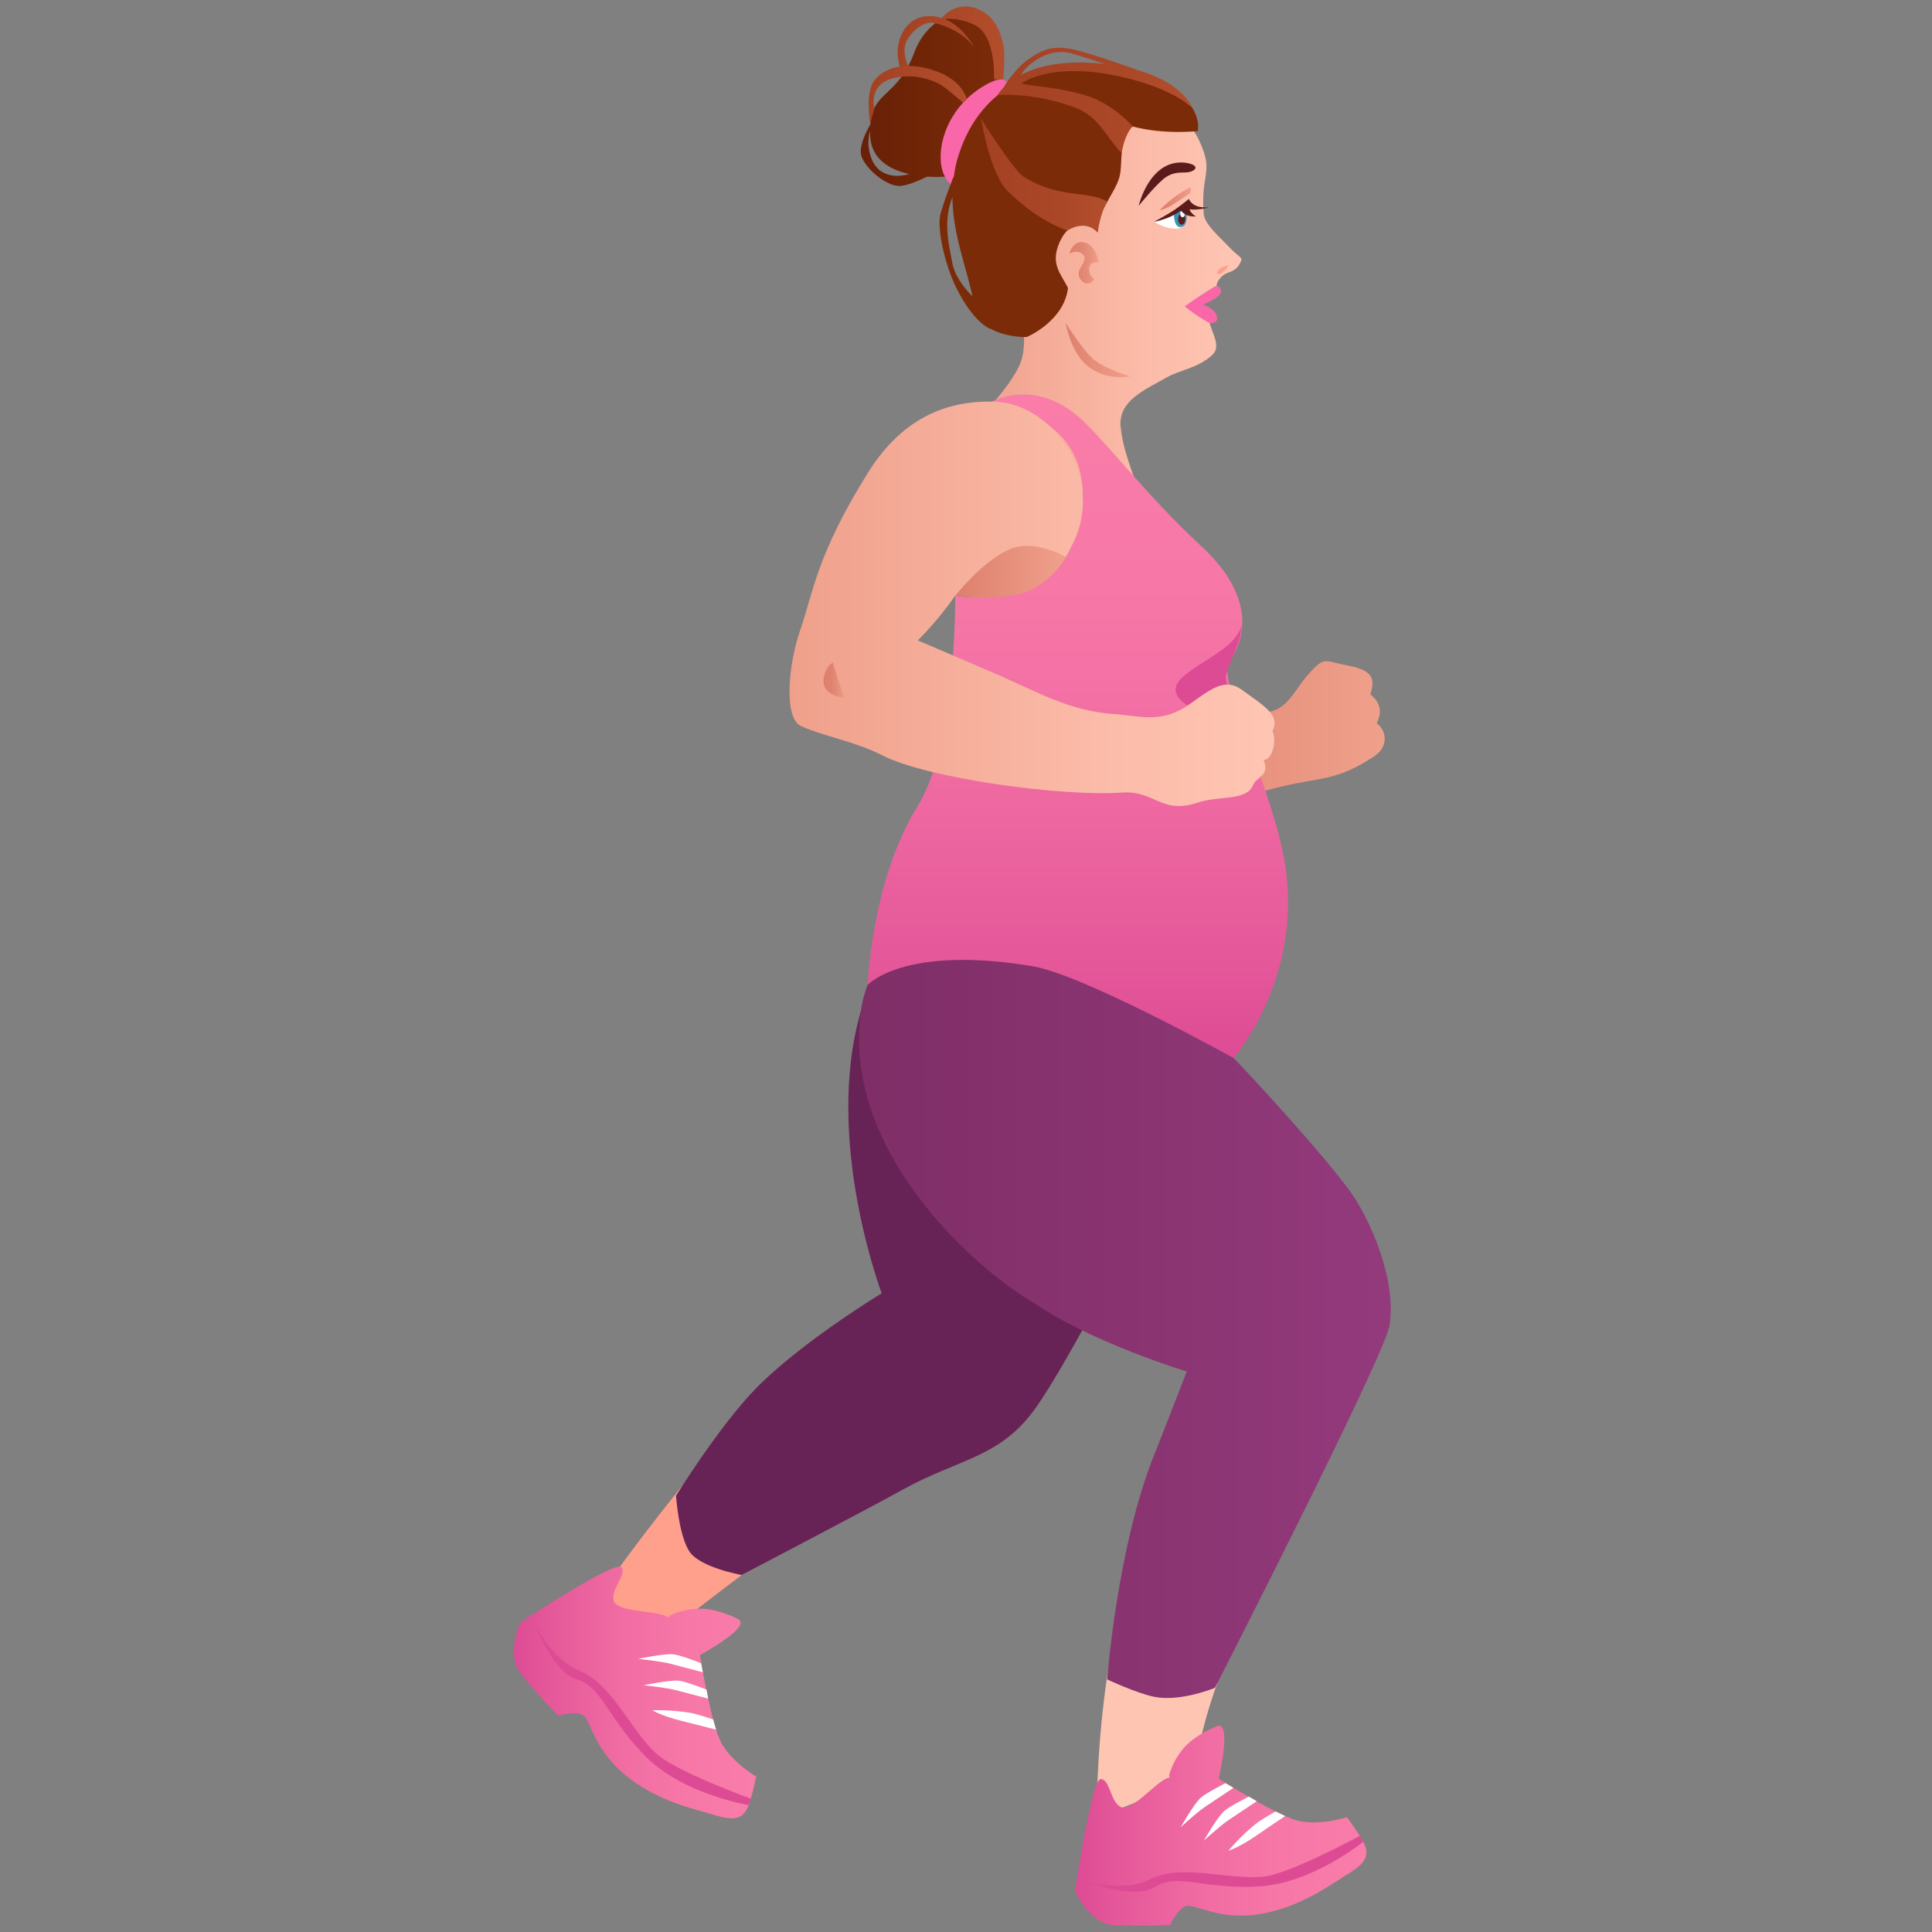 <?xml version="1.0" encoding="utf-8"?>
<!-- Generator: Adobe Illustrator 27.3.1, SVG Export Plug-In . SVG Version: 6.00 Build 0)  -->
<svg version="1.1" id="Слой_1" xmlns="http://www.w3.org/2000/svg" xmlns:xlink="http://www.w3.org/1999/xlink" x="0px" y="0px"
	 viewBox="0 0 300 300" style="enable-background:new 0 0 300 300;" xml:space="preserve">
<rect x="0" y="0" width="300" height="300" fill="#808080" stroke="none"/>
<style type="text/css">
	.st0{fill:url(#SVGID_1_);}
	.st1{fill:#FFA08D;}
	.st2{fill:#682356;}
	.st3{fill:url(#SVGID_00000044138305224275504280000015571126985992327606_);}
	.st4{fill:url(#SVGID_00000031199976424426101840000017350971082211243710_);}
	.st5{fill:#F967A9;}
	.st6{fill:#7B2B08;}
	.st7{fill:#FFFFFF;}
	.st8{fill:#3794B5;}
	.st9{fill:#5B1B1B;}
	.st10{fill:url(#SVGID_00000112608425703657820390000014996676763403282091_);}
	.st11{fill:url(#SVGID_00000114061211634724201790000018143104364156755129_);}
	.st12{fill:url(#SVGID_00000167382806277143958130000004542117366579093651_);}
	.st13{fill:url(#SVGID_00000178205163046293882470000017588027052437306771_);}
	.st14{fill:url(#SVGID_00000117659876198464338710000003099258950225724587_);}
	.st15{fill:url(#SVGID_00000111910310511112710490000006040493157850606526_);}
	.st16{fill:#FFC5B3;}
	.st17{fill:url(#SVGID_00000058585935288569016370000017190304509188460476_);}
	.st18{fill:url(#SVGID_00000003089933550951172500000017920515106341988785_);}
	.st19{fill:#DD4B94;}
	.st20{fill:url(#SVGID_00000000941935579203621360000012716320149089018775_);}
	.st21{fill:url(#SVGID_00000111897107138528545150000010663845081744277392_);}
	.st22{fill:url(#SVGID_00000163766709680740605760000009582784701034572977_);}
	.st23{fill:url(#SVGID_00000034056620718684667370000004759496556804246937_);}
	.st24{fill:url(#SVGID_00000004529735227903689940000010274661710701901455_);}
	.st25{fill:url(#SVGID_00000062169159343929993280000014132402845494625176_);}
</style>
<g>
	
		<linearGradient id="SVGID_1_" gradientUnits="userSpaceOnUse" x1="83.761" y1="114.579" x2="129.47" y2="114.579" gradientTransform="matrix(-1 0 0 1 298.781 0)">
		<stop  offset="0" style="stop-color:#EFA08B"/>
		<stop  offset="0.64" style="stop-color:#E48C78"/>
		<stop  offset="0.995" style="stop-color:#DD7F6C"/>
	</linearGradient>
	<path class="st0" d="M176.85,111.92c0,0,17.1-0.15,21.06-1.63c2.31-0.86,3.4-3.51,5.24-5.58c2.58-2.9,2.44-2.05,6.01-1.39
		c4.3,0.79,4.3,2.24,3.64,4.51c1.14,0.93,2.08,2.32,0.97,4.46c1.73,1.32,1.69,3.77-0.33,5.11c-6.1,4.06-8.24,3.12-15.82,5.07
		c-4.57,1.18-15.08,4.66-21.94,3.91c-5.64-0.62-4.9-0.99-5.91-2.74C167.11,119,176.85,111.92,176.85,111.92z"/>
	<path class="st1" d="M92.74,248.2c0,0,6.6-9.62,15.74-20.57c2.58,4.59,9.86,8.71,14.17,11.4c-11.2,8.14-21.75,16.58-21.75,16.58
		l-10.57,0.95L92.74,248.2z"/>
	<path class="st2" d="M180.09,183.44c-1.36,2.89-14.06,28.12-19.54,35.55c-5.48,7.43-11.66,7.51-20.3,12.28
		c-5.91,3.27-25.09,13.29-25.09,13.29s-6.37-1.12-8.07-3.59c-1.7-2.47-2.12-8.72-2.12-8.72s6.78-10.92,12.45-16.7
		c7.09-7.22,19.49-14.73,19.49-14.73s-9.04-23.84-3.25-43.73C137.16,145.06,180.09,183.44,180.09,183.44z"/>
	<g>
		
			<linearGradient id="SVGID_00000004505871720706943110000001515314579548979341_" gradientUnits="userSpaceOnUse" x1="106.016" y1="50.561" x2="148.624" y2="50.561" gradientTransform="matrix(-1 0 0 1 298.781 0)">
			<stop  offset="0" style="stop-color:#FFC5B3"/>
			<stop  offset="0.364" style="stop-color:#FBBBA8"/>
			<stop  offset="1" style="stop-color:#EFA08B"/>
		</linearGradient>
		<path style="fill:url(#SVGID_00000004505871720706943110000001515314579548979341_);" d="M179.51,83.13l-29.35-16.3
			c0,0,7.77-7.3,8.62-11.54c1.42-7.08-3.94-17.23-3.84-18.39l0,0c-0.33-1.02-0.59-2.27-0.71-3.89
			c-0.94-12.06,14.3-16.19,25.06-14.73c4.34,0.59,5.61,0.24,7.32,4.47c1.71,4.24-0.17,4.32,0.3,10.45c0.13,1.7,2.73,3.81,4.02,5.24
			c0.96,1.07,2,1.5,1.82,1.98c-0.79,2.11-2.16,1.55-3.12,2.6c-0.36,0.39-1.16,1.21-0.4,2.37c-1.85,0.99-3.54,1.52-3.59,1.91
			c-0.18,1.21,2.39,0.72,2.14,1.75c-0.4,1.68,2.19,4.44,0.5,6.03c-2.23,2.09-5.04,2.35-7.05,3.49c-3.67,2.07-7.28,3.58-7.26,7.35
			c0.09,0.82,0.2,1.63,0.35,2.37C175.12,72.44,179.51,83.13,179.51,83.13z"/>
		
			<linearGradient id="SVGID_00000142886975685631552450000004453025996975688619_" gradientUnits="userSpaceOnUse" x1="143.479" y1="15.485" x2="165.123" y2="15.485" gradientTransform="matrix(-1 0 0 1 298.781 0)">
			<stop  offset="0" style="stop-color:#7B2B08"/>
			<stop  offset="1" style="stop-color:#682007"/>
		</linearGradient>
		<path style="fill:url(#SVGID_00000142886975685631552450000004453025996975688619_);" d="M135.14,19.32
			c0.42-5.28,4.21-4.19,6.82-11.14c2.87-7.63,11.4-7.96,12.74-1.66c1.34,6.3,0,11.93,0,11.93l-7.98,8.98c0,0-1.17,0.1-2.76,0
			c-1.27,0.62-2.91,1.32-4.1,1.44c-2.21,0.22-5.97-3.06-6.19-5.07C133.52,22.42,134.5,20.44,135.14,19.32z M138.65,27.26
			c0.85,0.12,1.73-0.01,2.55-0.23c-2.91-0.65-5.92-2.22-6.09-5.97c-0.01-0.29-0.01-0.53-0.01-0.79c-0.18,0.78-0.31,1.69-0.22,2.5
			C135.11,24.66,135.89,26.88,138.65,27.26z"/>
		<path class="st5" d="M156.54,13.6c0,0,0.29-2.86-4.19,0c-6.05,3.87-7.25,10.83-5.63,13.82c1.63,2.99,3.7,2.32,3.7,2.32
			L156.54,13.6z"/>
		<path class="st6" d="M146.07,33.09c0.99-3.28,1.99-5.62,1.99-5.62s0.03-0.01,0.05-0.01c0.12-0.82,0.24-1.63,0.47-2.46
			c4.68-16.81,21.88-15.32,27.3-13.83c11.54,3.18,10.11,9.18,10.11,9.18s-5.16,0.61-10.11-0.71c-2.33,1.98-1.46,5.53-2.04,7.79
			c-0.67,2.61-3.71,5.67-3.38,8.66c-1.82-1.93-4.72-1.85-6.14,2.05c-1.08,2.96,0.39,4.37,1.52,6.57c-0.64,5.23-6.43,7.63-6.43,7.63
			s-3.21,0.09-5.61-1.31l-0.01,0.03c0,0-2.48-0.73-5.29-6.35C146.7,41.1,145.4,35.29,146.07,33.09z M147.85,40.7
			c0.34,2.02,1.74,3.89,3.16,5.34c-0.95-4.54-3.07-9.73-3.12-15.4C146.29,34.54,147.51,38.67,147.85,40.7z"/>
		<path class="st5" d="M188.65,44.47c0,0,1.17-0.2,0.89,0.96c-0.22,0.9-2.75,1.86-2.75,1.86s2,0.63,2.19,1.94
			c0.17,1.17-1.21,0.91-1.21,0.91s-1.79-0.91-3.8-2.56C186.04,46.03,188.65,44.47,188.65,44.47z"/>
		<path class="st7" d="M184.13,31.96c0,0,0.11,1.1,0.07,1.78c-0.04,0.68-0.13,1.81-1.79,1.77c-1.66-0.04-3.18-1.08-3.18-1.08
			L184.13,31.96z"/>
		<path class="st8" d="M184.16,32.28c0,0,0.49,2.53-0.56,2.92c-1.45,0.54-1.32-2.32-1.32-2.32L184.16,32.28z"/>
		<ellipse class="st9" cx="183.49" cy="34.04" rx="0.55" ry="0.84"/>
		<ellipse class="st7" cx="183.62" cy="33.2" rx="0.35" ry="0.54"/>
		<path class="st9" d="M183.73,25.24c1.26,0.07,2.41,0.6,1.67,1.15c-1.13,0.83-2.36-0.11-4.27,1.06c-1.34,0.82-4.32,4.51-4.32,4.51
			S178.44,24.93,183.73,25.24z"/>
		<path class="st9" d="M179.22,34.43c0,0,2.22-1.2,3.05-1.77c1.26-0.87,2.34-1.77,2.34-1.77s0.28,0.79,1.29,1.13
			c0.78,0.26,1.86,0.19,1.86,0.19s-1.86,0.49-3.06,0.29c0.19,0.51,0.62,0.88,1,1.11c-1.41,0.09-2.07-0.56-2.32-0.92
			c-0.69,0.49-1.51,0.94-2.17,1.18C179.67,34.43,179.22,34.43,179.22,34.43z"/>
		<path class="st1" d="M190.81,41.19c0,0-1.06,0.15-1.59,0.68s-0.11,0.98,0.51,0.53C190.35,41.94,190.81,41.19,190.81,41.19z"/>
		
			<linearGradient id="SVGID_00000145764243239278939700000009187695621900598974_" gradientUnits="userSpaceOnUse" x1="113.882" y1="30.845" x2="118.693" y2="30.845" gradientTransform="matrix(-1 0 0 1 298.781 0)">
			<stop  offset="0" style="stop-color:#EFA08B"/>
			<stop  offset="0.156" style="stop-color:#EB9984"/>
			<stop  offset="0.649" style="stop-color:#E18672"/>
			<stop  offset="0.995" style="stop-color:#DD7F6C"/>
		</linearGradient>
		<path style="fill:url(#SVGID_00000145764243239278939700000009187695621900598974_);" d="M184.9,29.03v0.91
			c0,0-1.35,0.91-2.63,1.74c-1.28,0.83-2.19,0.98-2.19,0.98S181.71,30.69,184.9,29.03z"/>
		
			<linearGradient id="SVGID_00000075859613028786996300000011244429644372439171_" gradientUnits="userSpaceOnUse" x1="128.165" y1="40.811" x2="132.726" y2="40.811" gradientTransform="matrix(-1 0 0 1 298.781 0)">
			<stop  offset="0" style="stop-color:#EFA08B"/>
			<stop  offset="0.278" style="stop-color:#E7917D"/>
			<stop  offset="0.658" style="stop-color:#E08470"/>
			<stop  offset="0.995" style="stop-color:#DD7F6C"/>
		</linearGradient>
		<path style="fill:url(#SVGID_00000075859613028786996300000011244429644372439171_);" d="M166.05,39.39c0,0,0.49-2.14,2.3-1.75
			c1.81,0.39,2.26,3.11,2.26,3.11s-1.59-0.23-1.51,1.06c0.08,1.28,0.83,1.51,0.83,1.51s-0.53,0.86-1.28,0.7
			c-0.75-0.17-1.51-1.23-0.98-2.21c0.53-0.98,0.98-1.69,0.66-2.11C167.45,38.53,166.05,39.39,166.05,39.39z"/>
		
			<linearGradient id="SVGID_00000012445099653315007980000001366302584645793436_" gradientUnits="userSpaceOnUse" x1="126.858" y1="27.263" x2="146.429" y2="27.263" gradientTransform="matrix(-1 0 0 1 298.781 0)">
			<stop  offset="0" style="stop-color:#B24E2B"/>
			<stop  offset="0.384" style="stop-color:#AA4727"/>
			<stop  offset="1" style="stop-color:#A34123"/>
		</linearGradient>
		<path style="fill:url(#SVGID_00000012445099653315007980000001366302584645793436_);" d="M171.92,31.32
			c-2.91-1.83-7.34-0.36-12.93-3.85c-1.65-1.03-6.64-9.02-6.64-9.02s1.32,8.52,4.19,11.3c3.46,3.34,6.59,5.13,9.18,6.05
			c3.05-1.84,4.73,0.29,4.73,0.29S170.84,33.09,171.92,31.32z"/>
		
			<linearGradient id="SVGID_00000013179388578484940220000012943752088182026910_" gradientUnits="userSpaceOnUse" x1="113.612" y1="15.605" x2="143.876" y2="15.605" gradientTransform="matrix(-1 0 0 1 298.781 0)">
			<stop  offset="0" style="stop-color:#B24E2B"/>
			<stop  offset="0.384" style="stop-color:#AA4727"/>
			<stop  offset="1" style="stop-color:#A34123"/>
		</linearGradient>
		<path style="fill:url(#SVGID_00000013179388578484940220000012943752088182026910_);" d="M155.78,13.66
			c0.68-1.11,2.05-3.1,3.72-4.32c2.41-1.74,3.99-2.24,6.77-1.74c2.77,0.5,10.54,3.34,10.54,3.34l-0.01,0
			c7.1,2.06,8.37,5.87,8.37,5.87s-3.2-3.54-13.25-5.32c-6.41-1.13-11.31,0.01-13.33,1.49c2.23,0.49,5.54,0.54,9.87,1.79
			c4.29,1.24,7.41,4.84,7.41,4.84s-1.19,1.08-1.71,4.17c-2.24-2.26-3.45-5.66-7.17-7.05c-6.74-2.51-12.09-1.97-12.09-1.97
			S155.16,14.31,155.78,13.66z M170.62,9.84c0.34,0.03,0.65,0.08,0.98,0.11c-1.71-0.58-3.81-1.27-5.33-1.69
			c-3.03-0.83-6.38,1.17-7.74,3.37c0,0-0.01,0.01-0.01,0.01C160.92,10.37,164.72,9.32,170.62,9.84z"/>
		
			<linearGradient id="SVGID_00000049942375922879801040000004472514964496261012_" gradientUnits="userSpaceOnUse" x1="142.838" y1="6.666" x2="159.389" y2="6.666" gradientTransform="matrix(-1 0 0 1 298.781 0)">
			<stop  offset="0" style="stop-color:#B24E2B"/>
			<stop  offset="1" style="stop-color:#A34123"/>
		</linearGradient>
		<path style="fill:url(#SVGID_00000049942375922879801040000004472514964496261012_);" d="M139.43,7.42
			c0.22-2.09,1.66-5.32,5.67-4.88c0.39,0.04,0.74,0.15,1.1,0.26c0.75-0.85,2.95-2.82,6.16-1.15c2.55,1.33,3.11,4.04,3.44,5.34
			c0.33,1.3,0,5.34,0,5.34h-1.44c0,0,0.34-6.9-3.05-8.47c-2.12-0.98-3.69-1.01-4.59-0.89c2.97,1.22,4.59,4.44,4.59,4.44
			c-1.8-2.62-5.46-3.77-6.55-3.88c-1.08-0.11-2.9,0.88-3.89,2.65c-1,1.77,0.14,4.12,0.14,4.12l-0.85,1.39
			C140.15,11.7,139.2,9.51,139.43,7.42z"/>
		
			<linearGradient id="SVGID_00000052813962192475941680000003216527598998285704_" gradientUnits="userSpaceOnUse" x1="148.658" y1="14.724" x2="163.893" y2="14.724" gradientTransform="matrix(-1 0 0 1 298.781 0)">
			<stop  offset="0" style="stop-color:#B24E2B"/>
			<stop  offset="1" style="stop-color:#A34123"/>
		</linearGradient>
		<path style="fill:url(#SVGID_00000052813962192475941680000003216527598998285704_);" d="M150.12,15.37c0,0-0.63-2.97-5.03-4.42
			c-4.4-1.46-7.55-0.54-9.21,1.39c-1.66,1.93-0.75,6.89-0.75,6.89l0.64-2.47c0,0-0.89-3.25,2.32-4.42c3.21-1.17,6.62,0.05,7.79,0.71
			c1.17,0.66,3.66,2.91,3.66,2.91L150.12,15.37z"/>
	</g>
	<path class="st16" d="M190.03,258.68c-4.36,11.02-4.59,17.67-4.59,17.67l-15.09,5.88c0,0-0.33-12.61,2.52-27.64
		C177.3,256.73,185.29,260.03,190.03,258.68z"/>
	
		<linearGradient id="SVGID_00000095321102026010378550000016949312782521863045_" gradientUnits="userSpaceOnUse" x1="82.825" y1="198.712" x2="165.395" y2="198.712" gradientTransform="matrix(-1 0 0 1 298.781 0)">
		<stop  offset="0" style="stop-color:#933A7C"/>
		<stop  offset="1" style="stop-color:#7F2E66"/>
	</linearGradient>
	<path style="fill:url(#SVGID_00000095321102026010378550000016949312782521863045_);" d="M133.66,157.1
		c1.68-12.7,17.7-23.35,17.7-23.35s4.81,0.28,14.11,2.7c8.67,2.26,14.04,4.64,14.04,4.64c0.11,7.17,5.33,13.5,7.27,18.03
		c0.76,1.78,3.56,3.64,4.75,5.14c1.47,1.45,13.74,14.68,18.14,20.77c2.95,4.08,7.25,13.59,6.1,20.77
		c-0.77,4.81-27.11,56.28-27.11,56.28s-5.32,2.23-9.44,1.4c-2.74-0.56-7.3-2.7-7.3-2.7s1.55-20.56,7.3-34.87
		c1.61-4.01,5.06-12.94,5.06-12.94s-14.94-4.53-24.03-10.84C153.55,198.36,130.64,180,133.66,157.1z"/>
	
		<linearGradient id="SVGID_00000094605341283069343410000001025555799293488259_" gradientUnits="userSpaceOnUse" x1="131.417" y1="61.245" x2="131.417" y2="164.269" gradientTransform="matrix(-1 0 0 1 298.781 0)">
		<stop  offset="0" style="stop-color:#F97CA9"/>
		<stop  offset="0.282" style="stop-color:#F778A7"/>
		<stop  offset="0.573" style="stop-color:#F06BA2"/>
		<stop  offset="0.866" style="stop-color:#E45799"/>
		<stop  offset="1" style="stop-color:#DD4B94"/>
	</linearGradient>
	<path style="fill:url(#SVGID_00000094605341283069343410000001025555799293488259_);" d="M142.5,125.17
		c6.04-9.68,5.83-32.66,5.83-32.66s7.55,1.44,14.23-2.86c1.06-0.68,2.05-1.78,2.91-3.14c2.68-4.29,3.92-11.26,0.97-16.5
		c-3.88-6.9-13.42-7.13-13.42-7.13s6.83-4.66,14.42,1.81c3.77,3.21,10.81,12.51,18.94,19.97c7.73,7.09,7.73,13.53,4.43,18.21
		c-1.83,2.58,6.99,19.99,8.75,31.44c2.74,17.76-8.03,29.98-8.03,29.98s-23.22-12.94-31.28-14.27c-20-3.3-25.52,2.93-25.52,2.93
		S135.3,136.7,142.5,125.17z"/>
	<path class="st19" d="M192.77,96.74c0,0,0.36,1.93-3.79,4.71c-4.15,2.79-8.37,4.71-5.49,7.4c2.88,2.68,10.18,3.95,10.18,3.95
		s-3.71-6.06-3.29-8C190.81,102.85,192.95,99.48,192.77,96.74z"/>
	
		<linearGradient id="SVGID_00000138535781580307038690000002935932739873026191_" gradientUnits="userSpaceOnUse" x1="100.869" y1="93.764" x2="176.195" y2="93.764" gradientTransform="matrix(-1 0 0 1 298.781 0)">
		<stop  offset="0" style="stop-color:#FFC5B3"/>
		<stop  offset="0.364" style="stop-color:#FBBBA8"/>
		<stop  offset="1" style="stop-color:#EFA08B"/>
	</linearGradient>
	<path style="fill:url(#SVGID_00000138535781580307038690000002935932739873026191_);" d="M166.23,85.13c0,0-1.61,3.77-4.77,5.12
		c-4.59,1.96-11.47,1.78-13.13,2.25c-2.99,4.24-5.82,6.94-5.82,6.94s8.52,3.63,12.4,5.32c6.25,2.72,11.16,5.62,17.96,6.11
		c4.43,0.32,7.54,1.54,11.92-1.57c3.13-2.23,5.39-4.1,7.98-2.23c3.76,2.71,6.03,4,4.82,6.45c0.68,1.5,0,4.49-1.38,4.49
		c1.03,2.48-1.07,2.53-1.63,3.89c-1.04,2.52-5.28,1.62-8.53,2.71c-5.79,1.94-6.64-1.92-11.91-1.54c-8.95,0.65-30.1-2.14-37.22-5.82
		c-4-2.07-9.12-2.95-12.53-4.5c-2.77-1.25-1.95-9.74-0.11-14.99c1.94-5.53,2.48-11.58,10.58-24.49c6.2-9.87,14.25-11.09,19.71-10.89
		C163.51,62.7,172.1,74.49,166.23,85.13z"/>
	
		<linearGradient id="SVGID_00000062900018560961802950000010108586154269527169_" gradientUnits="userSpaceOnUse" x1="133.309" y1="88.784" x2="150.454" y2="88.784" gradientTransform="matrix(-1 0 0 1 298.781 0)">
		<stop  offset="0" style="stop-color:#EFA08B"/>
		<stop  offset="0.64" style="stop-color:#E48C78"/>
		<stop  offset="0.995" style="stop-color:#DD7F6C"/>
	</linearGradient>
	<path style="fill:url(#SVGID_00000062900018560961802950000010108586154269527169_);" d="M156.47,85.42
		c-4.1,1.94-8.14,7.08-8.14,7.08s8.69,1.27,12.78-1.47c3.29-2.2,4.37-4.53,4.37-4.53S160.57,83.48,156.47,85.42z"/>
	
		<linearGradient id="SVGID_00000056415310480431941950000001427570205748204700_" gradientUnits="userSpaceOnUse" x1="167.502" y1="105.61" x2="170.914" y2="105.61" gradientTransform="matrix(-1 0 0 1 298.781 0)">
		<stop  offset="0" style="stop-color:#EFA08B"/>
		<stop  offset="0.295" style="stop-color:#E6907C"/>
		<stop  offset="0.653" style="stop-color:#DF8370"/>
		<stop  offset="0.995" style="stop-color:#DD7F6C"/>
	</linearGradient>
	<path style="fill:url(#SVGID_00000056415310480431941950000001427570205748204700_);" d="M129.34,102.86c0,0,1.29,4.7,1.94,5.51
		c-1.02-0.05-3.57-0.67-3.4-2.76C128.04,103.53,129.34,102.86,129.34,102.86z"/>
	<g>
		
			<linearGradient id="SVGID_00000168805048693709095430000011977775239135755399_" gradientUnits="userSpaceOnUse" x1="86.593" y1="283.486" x2="131.807" y2="283.486" gradientTransform="matrix(-1 0 0 1 298.781 0)">
			<stop  offset="0" style="stop-color:#F97CA9"/>
			<stop  offset="0.282" style="stop-color:#F778A7"/>
			<stop  offset="0.573" style="stop-color:#F06BA2"/>
			<stop  offset="0.866" style="stop-color:#E45799"/>
			<stop  offset="1" style="stop-color:#DD4B94"/>
		</linearGradient>
		<path style="fill:url(#SVGID_00000168805048693709095430000011977775239135755399_);" d="M170.97,276.24
			c1.45,0.18,1.45,3.62,3.08,4.35c1.63,0.72,4.89-3.26,6.89-4.35c0.19-0.11,0.45-0.18,0.7-0.26l-0.11-0.22c0,0,0.36-1.99,2.17-4.19
			c1.81-2.2,5.07-3.44,5.07-3.44c2.22-1.19,1.18,4.79,0.47,8.05c2.21,1.4,9.58,5.98,12.51,6.59c3.46,0.72,7.39-0.6,7.39-0.6
			s1.54,2.02,2.54,3.81c1.45,2.61-0.49,3.86-2.84,5.31c-2.36,1.45-7.25,5.07-13.59,5.98c-6.34,0.91-9.84-1.81-11.17-1.27
			c-1.33,0.54-2.38,2.9-2.38,2.9s-4.25,0.24-8.92,0c-3.18-0.16-5.98-4.74-5.8-5.63C167.16,292.37,169.52,276.06,170.97,276.24z"/>
		<path class="st19" d="M211.69,285.97c0,0-7.82,6.41-16.06,6.95c-8.25,0.54-13-2.12-16.22,0.05c-3.23,2.17-11.02-0.88-11.02-0.88
			s6.04,1.82,10.24-0.29c4.8-2.41,11.42,0.03,17.31-0.37c4.01-0.27,15.22-6.37,15.22-6.37L211.69,285.97z"/>
		<path class="st7" d="M199.56,281.99c0,0-1.73,1.15-4.54,3.08c-2.81,1.93-4.28,2.31-4.28,2.31s1.92-2.31,4.28-4.19
			c0.7-0.56,3.04-1.91,3.04-1.91L199.56,281.99z"/>
		<path class="st7" d="M195.15,279.7c0,0-3.31,2.21-4.41,2.94c-1.19,0.79-3.8,3.17-3.8,3.17s1.98-3.49,3.09-4.54
			c0.77-0.73,3.89-2.3,3.89-2.3L195.15,279.7z"/>
		<path class="st7" d="M191.53,277.62c0,0-3.31,2.21-4.41,2.94c-1.19,0.79-3.78,3.17-3.78,3.17s1.97-3.49,3.07-4.54
			c0.77-0.73,3.89-2.3,3.89-2.3L191.53,277.62z"/>
	</g>
	<g>
		
			<linearGradient id="SVGID_00000150799737904652229590000001614097083355237560_" gradientUnits="userSpaceOnUse" x1="181.363" y1="262.815" x2="218.978" y2="262.815" gradientTransform="matrix(-1 0 0 1 298.781 0)">
			<stop  offset="0" style="stop-color:#F97CA9"/>
			<stop  offset="0.282" style="stop-color:#F778A7"/>
			<stop  offset="0.573" style="stop-color:#F06BA2"/>
			<stop  offset="0.866" style="stop-color:#E45799"/>
			<stop  offset="1" style="stop-color:#DD4B94"/>
		</linearGradient>
		<path style="fill:url(#SVGID_00000150799737904652229590000001614097083355237560_);" d="M81.13,251.69
			c0.79-0.46,14.55-9.52,15.38-8.31c0.83,1.2-1.75,3.49-1.21,5.19c0.54,1.7,5.69,1.5,7.82,2.26c0.21,0.07,0.43,0.21,0.66,0.35
			l0.1-0.23c0,0,1.73-1.05,4.58-1.15c2.85-0.1,5.94,1.51,5.94,1.51c2.36,0.87-2.8,4.06-5.71,5.69c0.42,2.58,1.89,11.13,3.37,13.73
			c1.76,3.07,5.36,5.13,5.36,5.13s-0.48,2.49-1.16,4.42c-0.99,2.82-3.21,2.2-5.86,1.4c-2.65-0.8-8.61-2.06-13.49-6.2
			c-4.89-4.14-5.18-8.56-6.47-9.2c-1.29-0.63-3.75,0.14-3.75,0.14s-3-3.02-5.92-6.67C78.78,257.28,80.35,252.14,81.13,251.69z"/>
		<path class="st19" d="M116.26,280.29c0,0-9.98-1.6-15.86-7.4c-5.88-5.81-7.04-11.13-10.8-12.1c-3.77-0.97-6.66-8.83-6.66-8.83
			s2.65,5.73,7.01,7.47c4.99,1.99,7.55,8.56,11.76,12.7c2.87,2.82,14.86,7.16,14.86,7.16L116.26,280.29z"/>
		<path class="st7" d="M111.19,268.58c0,0-2.01-0.53-5.32-1.35c-3.3-0.82-4.57-1.67-4.57-1.67s3.01-0.09,5.98,0.42
			c0.88,0.15,3.45,1.01,3.45,1.01L111.19,268.58z"/>
		<path class="st7" d="M109.97,263.76c0,0-3.85-1.01-5.13-1.34c-1.38-0.36-4.89-0.74-4.89-0.74s3.93-0.83,5.45-0.7
			c1.05,0.09,4.3,1.38,4.3,1.38L109.97,263.76z"/>
		<path class="st7" d="M109.13,259.67c0,0-3.85-1.01-5.13-1.35c-1.38-0.36-4.88-0.73-4.88-0.73s3.92-0.85,5.44-0.71
			c1.05,0.09,4.3,1.38,4.3,1.38L109.13,259.67z"/>
	</g>
	
		<linearGradient id="SVGID_00000147899746404681424830000003430974012280916667_" gradientUnits="userSpaceOnUse" x1="123.251" y1="54.367" x2="133.309" y2="54.367" gradientTransform="matrix(-1 0 0 1 298.781 0)">
		<stop  offset="0" style="stop-color:#EFA08B"/>
		<stop  offset="0.64" style="stop-color:#E48C78"/>
		<stop  offset="0.995" style="stop-color:#DD7F6C"/>
	</linearGradient>
	<path style="fill:url(#SVGID_00000147899746404681424830000003430974012280916667_);" d="M175.53,58.44c0,0-4.48-1.22-6.27-3.16
		c-1.79-1.93-3.79-5.13-3.79-5.13s0.81,4.85,3.73,6.94C172.12,59.19,175.53,58.44,175.53,58.44z"/>
</g>
</svg>
